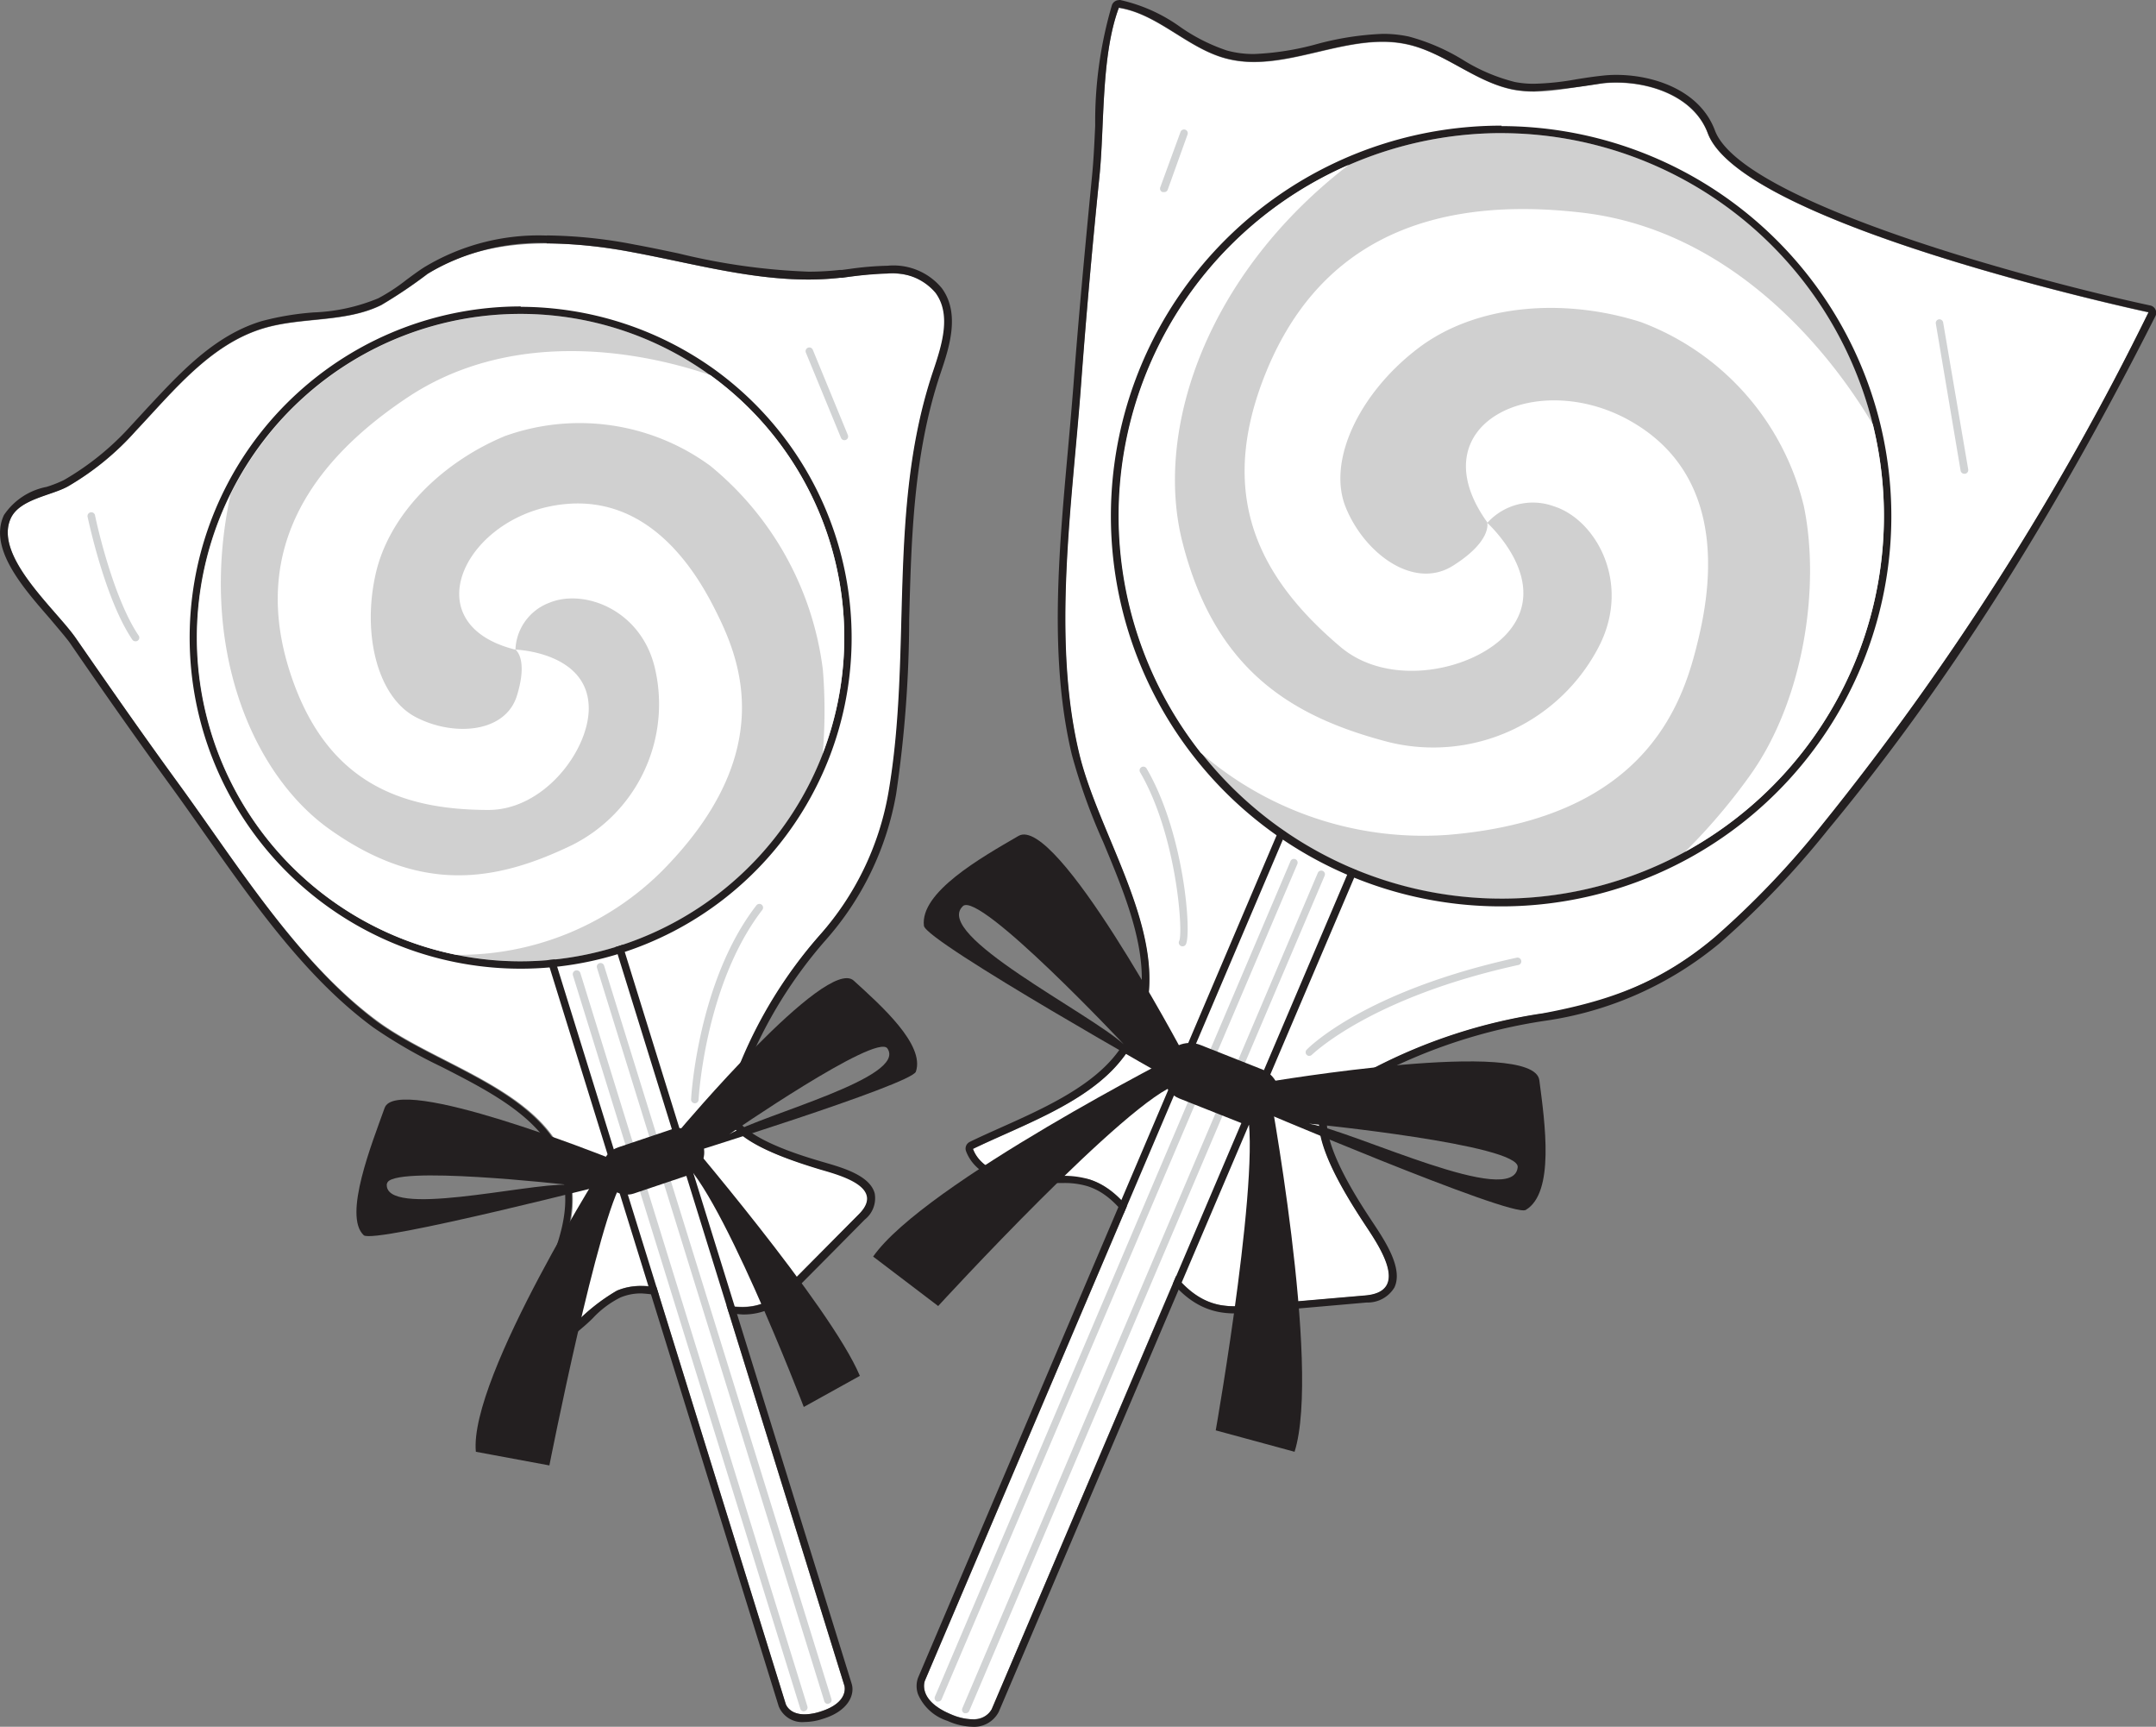 <svg xmlns="http://www.w3.org/2000/svg" width="133.174" height="106.633" viewBox="0 0 133.174 106.633">
  <rect x="0" y="0" width="133.174" height="106.633" fill="#808080" stroke="none"/>
  <g id="Lollipop_Flatline" transform="translate(-55.428 -34.25)">
    <path id="Path_208" data-name="Path 208" d="M107.89,69.008c-4.284.488-8.554-.783-12.8-1.571s-9.033-1.023-12.7,1.345A30.959,30.959,0,0,1,79.542,70.7c-2.234,1.1-4.91.723-7.292,1.442-3.266.986-5.528,3.846-7.872,6.329a17.044,17.044,0,0,1-4.21,3.427c-1.032.553-2.957.774-3.51,1.953-1.092,2.34,2.819,5.657,4.021,7.421,2.078,3.017,4.183,6.021,6.343,8.983,3.584,4.924,7.324,11,12.3,14.662,4.279,3.146,12.06,4.657,12.05,11.014,0,2.787-1.773,5.786-2.907,8.333a2.858,2.858,0,0,0,3.059-.668,11.787,11.787,0,0,1,2.6-2.054c2.976-1.267,6.578,2.142,9.42.6a6.067,6.067,0,0,0,1.382-1.142l4.146-4.178c1.654-1.672-1.11-2.414-2.377-2.764-1.534-.461-3.892-1.188-5.067-2.3s-.461-2.663.06-4.118a28.19,28.19,0,0,1,4.943-8.024,17.6,17.6,0,0,0,4.27-8.812c1.488-8.692-.1-17.564,2.764-26.049.539-1.6,1.147-3.492.143-4.841-1.216-1.644-3.717-1.175-5.749-.921Z" transform="translate(-0.56 -17.604)" fill="#fff"/>
    <path id="Path_209" data-name="Path 209" d="M89.19,66.3a29.616,29.616,0,0,1,5.343.553c3.588.668,7.2,1.681,10.816,1.681a17.828,17.828,0,0,0,1.979-.11h.14a23.853,23.853,0,0,1,2.764-.258,3.43,3.43,0,0,1,2.976,1.184c1,1.35.4,3.224-.143,4.841-2.856,8.485-1.267,17.357-2.764,26.049a17.865,17.865,0,0,1-4.27,8.812,28.189,28.189,0,0,0-4.943,8.024c-.525,1.456-1.221,3.063-.06,4.118s3.556,1.843,5.067,2.3c1.267.369,4.031,1.11,2.377,2.764l-4.146,4.178a6.067,6.067,0,0,1-1.382,1.142,3.469,3.469,0,0,1-1.7.41c-1.99,0-4.192-1.3-6.223-1.3a3.755,3.755,0,0,0-1.5.29,11.894,11.894,0,0,0-2.6,2.054,3.6,3.6,0,0,1-2.151.9,1.87,1.87,0,0,1-.921-.23c1.133-2.547,2.9-5.528,2.907-8.333,0-6.357-7.771-7.868-12.05-11.014-4.92-3.681-8.66-9.766-12.244-14.681-2.16-2.962-4.266-5.988-6.343-8.983-1.211-1.76-5.113-5.067-4.021-7.421.553-1.179,2.478-1.382,3.51-1.953a17.044,17.044,0,0,0,4.21-3.446c2.34-2.483,4.606-5.343,7.872-6.329,2.382-.719,5.067-.341,7.292-1.442a28.653,28.653,0,0,0,2.856-1.921,13.568,13.568,0,0,1,7.37-1.9m0-.461h0a13.65,13.65,0,0,0-7.6,1.972c-.373.24-.728.507-1.073.76A11.665,11.665,0,0,1,78.8,69.689a11.5,11.5,0,0,1-3.989.875,17.3,17.3,0,0,0-3.225.539c-2.953.894-5.067,3.225-7.145,5.454-.309.336-.617.673-.921,1a16.966,16.966,0,0,1-4.141,3.358,7.632,7.632,0,0,1-1.078.424,4.1,4.1,0,0,0-2.63,1.741c-.958,2.041,1.147,4.45,2.838,6.389.461.553.921,1.078,1.221,1.483,2.271,3.312,4.348,6.251,6.348,9,.645.889,1.285,1.8,1.962,2.764,3.1,4.4,6.3,8.955,10.443,12a30.67,30.67,0,0,0,4.224,2.437c3.759,1.921,7.647,3.911,7.637,8.209,0,2.119-1.129,4.468-2.119,6.537-.267.557-.516,1.087-.751,1.608a.461.461,0,0,0,.2.59,2.3,2.3,0,0,0,1.133.29,4.068,4.068,0,0,0,2.446-1c.276-.23.539-.461.792-.714a5.988,5.988,0,0,1,1.7-1.276,3.257,3.257,0,0,1,1.313-.253,10.728,10.728,0,0,1,3.017.631,11.345,11.345,0,0,0,3.225.668,3.911,3.911,0,0,0,1.921-.461,6.448,6.448,0,0,0,1.488-1.225l2.073-2.087,2.068-2.091a1.682,1.682,0,0,0,.608-1.608c-.286-1.1-1.962-1.585-3.072-1.907l-.111-.032c-1.11-.327-3.685-1.087-4.91-2.183-.792-.723-.488-1.783.074-3.317l.111-.309a27.942,27.942,0,0,1,4.869-7.886,18.362,18.362,0,0,0,4.362-9.029,74.958,74.958,0,0,0,.806-10.779c.134-5.039.267-10.249,1.935-15.2.525-1.557,1.244-3.685.078-5.265a3.867,3.867,0,0,0-3.349-1.382,19.316,19.316,0,0,0-2.363.2l-.461.06h-.138a17.277,17.277,0,0,1-1.925.106,39.623,39.623,0,0,1-8.011-1.124c-.894-.189-1.815-.382-2.722-.548A29.66,29.66,0,0,0,89.2,65.81Z" transform="translate(0 -17.022)" fill="#231f20"/>
    <path id="Path_210" data-name="Path 210" d="M132.055,155.89l14.906,48.064s.322,1.036-1.492,1.6-2.133-.461-2.133-.461L128.43,157.014Z" transform="translate(-39.374 -65.607)" fill="#fff"/>
    <path id="Path_211" data-name="Path 211" d="M131.513,155.351l14.906,48.064s.322,1.036-1.492,1.6a3.289,3.289,0,0,1-.967.166c-.967,0-1.165-.64-1.165-.64l-14.906-48.064,3.625-1.124m0-.461a.461.461,0,0,0-.138.023l-3.625,1.124a.461.461,0,0,0-.3.576l14.911,48.077a1.566,1.566,0,0,0,1.6.963,3.638,3.638,0,0,0,1.106-.189c1.548-.461,2.013-1.46,1.8-2.17l-14.911-48.077a.459.459,0,0,0-.438-.327Z" transform="translate(-38.832 -65.068)" fill="#231f20"/>
    <path id="Path_212" data-name="Path 212" d="M146.5,210.089a.226.226,0,0,1-.216-.166l-14.045-45.286a.24.24,0,1,1,.461-.138l14.022,45.281a.23.23,0,0,1-.152.286A.184.184,0,0,1,146.5,210.089Z" transform="translate(-41.422 -70.158)" fill="#d1d3d4"/>
    <path id="Path_213" data-name="Path 213" d="M149.727,209.1a.23.23,0,0,1-.221-.166l-14.04-45.286a.226.226,0,0,1,.152-.29.23.23,0,0,1,.286.152l14.04,45.281a.221.221,0,0,1-.152.286.148.148,0,0,1-.064.023Z" transform="translate(-43.162 -69.63)" fill="#d1d3d4"/>
    <path id="Path_214" data-name="Path 214" d="M120.944,90.4a19.9,19.9,0,0,1-.433,13.092h0a19.987,19.987,0,1,1-6.942-23.364h0A19.914,19.914,0,0,1,120.944,90.4Z" transform="translate(-14.259 -22.699)" fill="#d0d0d0"/>
    <path id="Path_215" data-name="Path 215" d="M101.313,75.791a20.01,20.01,0,0,1,11.71,3.8h0a19.992,19.992,0,0,1,6.937,23.364h0A20.02,20.02,0,0,1,101.3,115.77a19.683,19.683,0,0,1-3.971-.4,19.987,19.987,0,0,1,3.98-39.579m0-.461h0a20.448,20.448,0,1,0,19.075,27.8h0a20.448,20.448,0,0,0-7.1-23.9h0A20.637,20.637,0,0,0,101.3,75.353Z" transform="translate(-13.712 -22.157)" fill="#231f20"/>
    <path id="Path_216" data-name="Path 216" d="M110.519,123.859a17.773,17.773,0,0,1-12.635,5.113A19.987,19.987,0,0,1,83.93,100.55c-1.995,9.213,1.23,17.2,6.127,20.674,5.657,4.017,10.3,3.225,14.976.967a9.735,9.735,0,0,0,5.1-10.963c-.866-3.593-4.4-4.887-6.532-3.989a3.225,3.225,0,0,0-2.073,2.888c-6.168-1.534-3.3-7.8,2.225-8.867s8.6,3.427,10.042,6.265S118.041,116.313,110.519,123.859Z" transform="translate(-14.262 -35.759)" fill="#fff"/>
    <path id="Path_217" data-name="Path 217" d="M126.342,101a19.34,19.34,0,0,0-6.956-12.6A13.667,13.667,0,0,0,106.71,86.56c-3.837,1.589-7.177,4.791-8.006,8.577s.18,7.564,2.478,8.775,5.528,1.013,6.256-1.3c.7-2.243-.041-2.828-.083-2.861.1,0,4.606.184,4.524,3.727-.074,2.616-2.819,6.168-6.186,6.173-5.528,0-10.019-1.787-12.207-8.324S93.448,89,100.68,84.183c6.228-4.146,13.875-3.036,18.716-1.382h0a19.992,19.992,0,0,1,6.937,23.364,31.184,31.184,0,0,0,.009-5.164Z" transform="translate(-20.086 -25.385)" fill="#fff"/>
    <rect id="Rectangle_137" data-name="Rectangle 137" width="6.52" height="3.011" rx="1.505" transform="matrix(0.948, -0.319, 0.319, 0.948, 92.189, 105.579)" fill="#231f20"/>
    <path id="Path_218" data-name="Path 218" d="M127.4,189.44s-8.619,13.534-8.181,18.163l4.542.843s3.04-15.436,4.56-17.61Z" transform="translate(-34.398 -83.703)" fill="#231f20"/>
    <path id="Path_219" data-name="Path 219" d="M104.963,182.172c-.765,2.147-2.58,6.661-1.29,7.859.613.567,16.053-3.395,16.053-3.395l-.921-1.382S105.714,180.021,104.963,182.172Zm.152,4.671c.138-1.175,11.106.069,11.106.069-2.474-.088-11.373,2.1-11.12-.069Z" transform="translate(-25.778 -79.503)" fill="#231f20"/>
    <path id="Path_220" data-name="Path 220" d="M146.376,185.75s9.333,10.885,11.129,15.174l-3.464,1.921s-5.454-14.234-7.831-15.432Z" transform="translate(-48.964 -81.712)" fill="#231f20"/>
    <path id="Path_221" data-name="Path 221" d="M146.392,174.761l-.152,1.663s14.478-4.482,14.741-5.274c.571-1.668-2.156-4.091-3.842-5.624S146.392,174.761,146.392,174.761Zm3.068.253s9.084-6.269,9.761-5.3C160.465,171.509,151.588,173.775,149.46,175.014Z" transform="translate(-48.98 -70.723)" fill="#231f20"/>
    <path id="Path_222" data-name="Path 222" d="M258.5,54.118s-25.091-5.367-27.224-11.055c-.921-2.469-4.072-3.34-6.449-3.091-1.843.193-3.722.742-5.555.4-2.349-.461-4.233-2.3-6.569-2.8-3.717-.82-7.6,1.879-11.267.852-2.34-.654-4.146-2.732-6.541-3.109-1.106,2.971-.875,7.232-1.2,10.424q-.654,6.449-1.152,12.953c-.534,7.186-1.806,15.524-.115,22.636,1.456,6.113,7.315,13.428,2.446,19.154-2.137,2.511-6.025,3.86-9,5.293.461,1.23,1.958,1.718,3.271,1.741a14.1,14.1,0,0,1,3.92.134c3.653,1.133,4.293,6.965,8.034,7.753a7.1,7.1,0,0,0,2.119.023l6.933-.6c2.764-.244.848-3.026,0-4.33-1.041-1.58-2.6-4.049-2.847-5.956s1.617-2.764,3.225-3.685a33.2,33.2,0,0,1,10.595-3.45,21.07,21.07,0,0,0,10.595-4.689,53.6,53.6,0,0,0,6.643-6.956A170.928,170.928,0,0,0,258.5,54.118Z" transform="translate(-70.36 -0.572)" fill="#fff"/>
    <path id="Path_223" data-name="Path 223" d="M194.356,34.72c2.4.378,4.2,2.455,6.541,3.109a6.569,6.569,0,0,0,1.815.235c2.612,0,5.3-1.244,7.932-1.244a7.07,7.07,0,0,1,1.52.157c2.335.516,4.22,2.354,6.569,2.8a7.024,7.024,0,0,0,1.276.111,41.326,41.326,0,0,0,4.279-.507,7.5,7.5,0,0,1,.8-.041c2.239,0,4.828.921,5.652,3.132,2.133,5.707,27.224,11.055,27.224,11.055a168.777,168.777,0,0,1-20.167,31.651,53.6,53.6,0,0,1-6.642,6.956c-3.284,2.764-6.394,3.9-10.595,4.689a33.2,33.2,0,0,0-10.595,3.45c-1.589.921-3.446,1.843-3.225,3.685s1.806,4.376,2.847,5.956c.861,1.3,2.764,4.086,0,4.33l-6.933.6c-.382.032-.769.069-1.152.069a4.532,4.532,0,0,1-.967-.092c-3.74-.788-4.381-6.619-8.034-7.753a5.527,5.527,0,0,0-1.631-.207c-.7,0-1.423.074-2.137.074h-.111c-1.313,0-2.815-.511-3.271-1.741,2.971-1.433,6.859-2.764,9-5.293,4.869-5.726-.99-13.041-2.446-19.154-1.691-7.112-.419-15.45.115-22.636q.474-6.472,1.142-12.967c.322-3.192.092-7.453,1.2-10.424m0-.461a.461.461,0,0,0-.428.3,25.457,25.457,0,0,0-1.036,7.453c-.051,1.1-.1,2.137-.193,3.086-.461,4.722-.852,8.964-1.152,12.967-.1,1.294-.217,2.607-.341,3.994-.571,6.334-1.161,12.9.24,18.78a36.459,36.459,0,0,0,1.944,5.417c1.93,4.634,3.925,9.42.6,13.331-1.64,1.925-4.454,3.188-6.942,4.3-.668.3-1.3.58-1.9.875a.461.461,0,0,0-.235.571c.548,1.469,2.266,2.022,3.685,2.045h.161a10.8,10.8,0,0,0,1.1-.037,10,10,0,0,1,1.041-.037,4.966,4.966,0,0,1,1.493.189c1.621.5,2.607,2.045,3.653,3.685,1.138,1.787,2.3,3.634,4.422,4.077a5.03,5.03,0,0,0,1.064.1c.41,0,.825-.037,1.193-.069l3.2-.276,3.736-.327a1.927,1.927,0,0,0,1.709-.921c.562-1.161-.562-2.865-1.308-3.989l-.074-.111c-.755-1.147-2.524-3.833-2.764-5.758-.17-1.313.921-2.05,2.644-3.022l.336-.193a33.241,33.241,0,0,1,10.452-3.4,21.669,21.669,0,0,0,10.8-4.786,54.089,54.089,0,0,0,6.7-7.016c7.2-8.669,13.819-19.043,20.227-31.72a.461.461,0,0,0-.322-.654c-6.905-1.479-25.211-6.32-26.888-10.807-.949-2.534-3.865-3.432-6.081-3.432a7.37,7.37,0,0,0-.848.046c-.534.055-1.073.138-1.6.221a16.487,16.487,0,0,1-2.63.281,6.068,6.068,0,0,1-1.188-.106A11.226,11.226,0,0,1,215.6,37.94a12.718,12.718,0,0,0-3.326-1.433,7.573,7.573,0,0,0-1.617-.166,18.145,18.145,0,0,0-4.086.636,17.136,17.136,0,0,1-3.846.608,6.177,6.177,0,0,1-1.691-.216,11.277,11.277,0,0,1-2.87-1.446,10.124,10.124,0,0,0-3.722-1.672h-.074Z" transform="translate(-69.821 0)" fill="#231f20"/>
    <path id="Path_224" data-name="Path 224" d="M206.818,142.44l-23.3,54.757s-.5,1.179-2.566.3-1.562-2.059-1.562-2.059L202.7,140.68Z" transform="translate(-66.829 -57.404)" fill="#fff"/>
    <path id="Path_225" data-name="Path 225" d="M202.162,140.141l4.146,1.76-23.332,54.757a1.244,1.244,0,0,1-1.207.626,3.5,3.5,0,0,1-1.359-.327c-2.064-.88-1.562-2.059-1.562-2.059l23.313-54.757m0-.461a.534.534,0,0,0-.17.032.461.461,0,0,0-.253.249l-23.313,54.757a1.5,1.5,0,0,0,0,1.023,2.952,2.952,0,0,0,1.815,1.64,4.008,4.008,0,0,0,1.539.364,1.714,1.714,0,0,0,1.631-.921l23.332-54.743a.461.461,0,0,0-.244-.6l-4.146-1.76a.46.46,0,0,0-.18-.037Z" transform="translate(-66.29 -56.864)" fill="#231f20"/>
    <path id="Path_226" data-name="Path 226" d="M180.982,201.419a.3.3,0,0,1-.088,0,.235.235,0,0,1-.124-.3l21.964-51.592a.226.226,0,0,1,.3-.124.23.23,0,0,1,.124.3l-21.964,51.555a.23.23,0,0,1-.212.161Z" transform="translate(-67.594 -62.096)" fill="#d1d3d4"/>
    <path id="Path_227" data-name="Path 227" d="M184.659,202.983a.207.207,0,0,1-.092,0,.23.23,0,0,1-.12-.3l21.959-51.592a.23.23,0,0,1,.3-.12.226.226,0,0,1,.12.3l-21.959,51.592a.235.235,0,0,1-.212.124Z" transform="translate(-69.577 -62.942)" fill="#d1d3d4"/>
    <path id="Path_228" data-name="Path 228" d="M250.8,85.008a23.558,23.558,0,0,1-10.4,11.479h0A23.64,23.64,0,1,1,252.011,70.1h0A23.493,23.493,0,0,1,250.8,85.008Z" transform="translate(-80.895 -9.632)" fill="#d0d0d0"/>
    <path id="Path_229" data-name="Path 229" d="M228.511,51.555a23.663,23.663,0,0,1,22.94,18h0a23.649,23.649,0,0,1-11.6,26.381h0a23.636,23.636,0,1,1-11.332-44.383m0-.461h0a24.106,24.106,0,1,0,11.544,45.254h0a24.092,24.092,0,0,0,11.834-26.892h0a24.124,24.124,0,0,0-23.382-18.334Z" transform="translate(-80.34 -9.083)" fill="#231f20"/>
    <path id="Path_230" data-name="Path 230" d="M225.8,97.715a21,21,0,0,1-15.312-5.067,23.636,23.636,0,0,1,9.153-36.308C210.778,63.153,207.6,72.8,209.369,79.676,211.4,87.627,216.2,90.46,222.138,92a11.516,11.516,0,0,0,12.986-5.988c1.953-3.892-.235-7.78-2.842-8.591a3.782,3.782,0,0,0-4.077,1.018c-4.39-6.1,2.99-9.558,8.789-6.3s5.136,9.674,4.266,13.359S238.352,96.66,225.8,97.715Z" transform="translate(-80.895 -11.914)" fill="#fff"/>
    <path id="Path_231" data-name="Path 231" d="M253.5,97.3c3.367-4.666,4.395-11.714,3.363-16.68A16.184,16.184,0,0,0,246.817,69.26c-4.676-1.5-10.134-1.165-13.782,1.612s-5.624,6.96-4.473,9.812,4.21,5.141,6.633,3.611c2.349-1.483,2.128-2.58,2.11-2.644.088.078,4.031,3.685,1.23,6.822-2.064,2.3-7.26,3.409-10.3.834-4.975-4.215-7.67-9.273-4.639-16.841S233,61.3,243.2,62.5c8.78,1.036,14.837,7.877,17.928,13.082h0a23.649,23.649,0,0,1-11.6,26.381A36.9,36.9,0,0,0,253.5,97.3Z" transform="translate(-90.013 -15.114)" fill="#fff"/>
    <rect id="Rectangle_138" data-name="Rectangle 138" width="7.688" height="3.552" rx="1.776" transform="translate(127.929 98.126) rotate(21.61)" fill="#231f20"/>
    <path id="Path_232" data-name="Path 232" d="M191.622,175.3s-15.966,8.117-19.112,12.622l4.017,3.054s11.825-12.9,14.856-13.709Z" transform="translate(-63.149 -76.076)" fill="#231f20"/>
    <path id="Path_233" data-name="Path 233" d="M185.147,146.208c-2.331,1.354-6.09,3.482-5.841,5.551.12.981,15.74,9.77,15.74,9.77l.24-1.967S187.483,144.858,185.147,146.208Zm-3.436,4.335c1.023-.958,9.959,8.554,9.959,8.554-2.142-1.976-11.848-6.79-9.955-8.554Z" transform="translate(-66.808 -60.338)" fill="#231f20"/>
    <path id="Path_234" data-name="Path 234" d="M221.679,179.28s3.3,17.6,1.64,22.843L218.45,200.8s3.031-17.242,1.815-20.13Z" transform="translate(-87.927 -78.223)" fill="#231f20"/>
    <path id="Path_235" data-name="Path 235" d="M223.8,177.8l-1.414,1.382s16.491,7.029,17.339,6.523c1.792-1.064,1.188-5.339.838-8.011S223.8,177.8,223.8,177.8Zm2.57,2.58s12.99,1.29,12.857,2.686c-.249,2.57-9.991-2.17-12.875-2.686Z" transform="translate(-90.052 -76.74)" fill="#231f20"/>
    <path id="Path_236" data-name="Path 236" d="M70.122,110.889a.23.23,0,0,1-.193-.1c-1.691-2.5-2.713-7.37-2.764-7.587a.235.235,0,0,1,.461-.092c0,.051,1.05,5,2.69,7.421a.226.226,0,0,1-.189.359Z" transform="translate(-6.327 -37.038)" fill="#d1d3d4"/>
    <path id="Path_237" data-name="Path 237" d="M148.316,167.728h0a.23.23,0,0,1-.217-.24c0-.074.4-7.292,4.031-11.977a.23.23,0,1,1,.364.281c-3.547,4.606-3.929,11.664-3.934,11.733A.23.23,0,0,1,148.316,167.728Z" transform="translate(-49.983 -65.349)" fill="#d1d3d4"/>
    <path id="Path_238" data-name="Path 238" d="M230.732,168.691a.217.217,0,0,1-.161-.064.226.226,0,0,1,0-.322c.143-.147,3.588-3.625,12.972-5.68a.235.235,0,0,1,.276.18.226.226,0,0,1-.175.272c-9.213,2.022-12.709,5.528-12.741,5.528A.235.235,0,0,1,230.732,168.691Z" transform="translate(-94.427 -69.237)" fill="#d1d3d4"/>
    <path id="Path_239" data-name="Path 239" d="M210.893,148.12a.248.248,0,0,1-.115-.028.23.23,0,0,1-.088-.313c.249-.548-.157-6.532-2.418-10.406a.23.23,0,1,1,.4-.235c2.34,4.012,2.791,10.217,2.423,10.867A.23.23,0,0,1,210.893,148.12Z" transform="translate(-82.42 -55.432)" fill="#d1d3d4"/>
    <path id="Path_240" data-name="Path 240" d="M316.76,86.592a.235.235,0,0,1-.23-.189L315,77.324a.23.23,0,0,1,.184-.267.235.235,0,0,1,.267.189L317,86.325a.235.235,0,0,1-.189.267Z" transform="translate(-139.997 -23.086)" fill="#d1d3d4"/>
    <path id="Path_241" data-name="Path 241" d="M211.21,55.471h-.078a.23.23,0,0,1-.138-.295l1.253-3.423a.231.231,0,0,1,.433.161l-1.23,3.423a.226.226,0,0,1-.24.134Z" transform="translate(-83.898 -9.36)" fill="#d1d3d4"/>
    <path id="Path_242" data-name="Path 242" d="M165.851,86.555a.23.23,0,0,1-.212-.143l-2.17-5.265a.231.231,0,1,1,.428-.175l2.165,5.265a.23.23,0,0,1-.124.3A.2.2,0,0,1,165.851,86.555Z" transform="translate(-58.263 -25.122)" fill="#d1d3d4"/>
  </g>
</svg>
